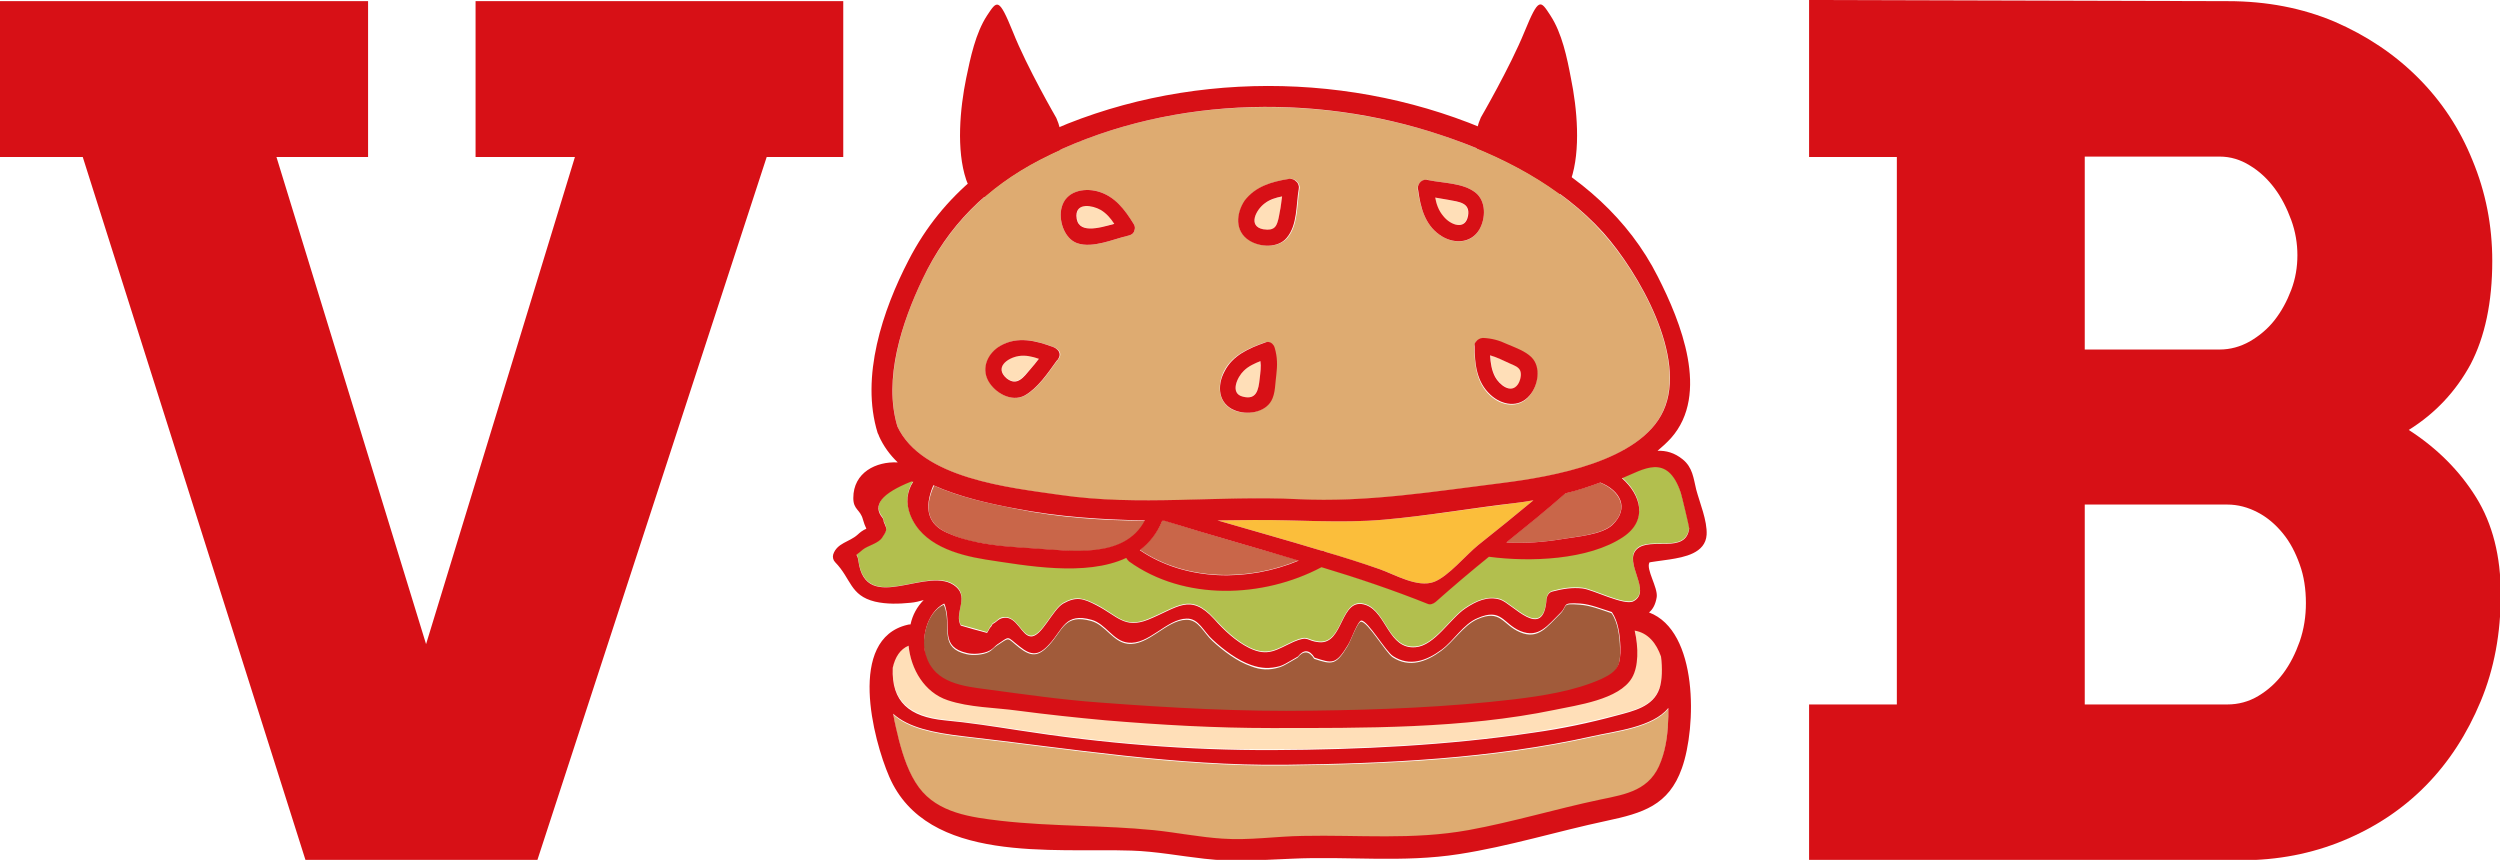 <?xml version="1.0" encoding="utf-8"?>
<!-- Generator: Adobe Illustrator 21.1.0, SVG Export Plug-In . SVG Version: 6.00 Build 0)  -->
<svg version="1.1" id="Layer_1" xmlns="http://www.w3.org/2000/svg" xmlns:xlink="http://www.w3.org/1999/xlink" x="0px" y="0px"
	 viewBox="0 0 646.6 222.4" style="enable-background:new 0 0 646.6 222.4;" xml:space="preserve">
<style type="text/css">
	.st0{fill:#D71016;}
	.st1{fill:#FFDFB8;}
	.st2{fill:#B2BF4E;}
	.st3{fill:#DEAB71;}
	.st4{fill:#C96649;}
	.st5{fill:#A15B3A;}
	.st6{fill:#FBBE3B;}
</style>
<g>
	<g>
		<g>
			<g>
				<path class="st0" d="M273.2,30.5c0,0-7.6-13.1-11.2-22.2c-3.7-9.1-4.1-8.2-6.7-4.3c-3,4.6-4.3,10.9-5.4,16.2
					c-1.6,7.8-2.6,18.6,0,26.3c2.5,7.5,12.2,4.3,16.8,1.5C273.1,44,276.5,37.9,273.2,30.5z"/>
				<path class="st0" d="M257.3,2.1c0,0-7.1,10.2-7.7,27.4c-0.7,17.2,1.7,20.4,6.6,20.9c0,0-3.6-1.9-3.9-15.2
					C251.9,21.8,254.6,6.3,257.3,2.1z"/>
				<path class="st0" d="M270.5,28.7c-0.7-1-1.5-2.6-2.4-4.4c0.1,0.7,0.2,1.4,0.4,2c0.6,3,2,5.8,2.6,8.8c0,0,0,0,0,0.1
					c1.9,7.5-7.2,13.1-7.2,13.1s3.5,0.4,7.6-5.7C275.4,36.5,272.7,32,270.5,28.7z"/>
			</g>
			<g>
				<path class="st0" d="M383,30.4c0,0,7.6-13.1,11.3-22.2C398-0.8,398.4,0,401,4c3,4.6,4.3,10.9,5.3,16.2c1.6,7.8,2.6,18.6,0,26.3
					c-2.5,7.5-12.2,4.3-16.8,1.5C383.1,44,379.7,37.9,383,30.4z"/>
				<path class="st0" d="M399,2.1c0,0,7,10.2,7.7,27.4c0.6,17.2-1.8,20.4-6.6,20.8c0,0,3.6-1.8,3.9-15.2
					C404.3,21.8,401.7,6.3,399,2.1z"/>
				<path class="st0" d="M385.7,28.6c0.7-1,1.6-2.6,2.4-4.3c-0.1,0.7-0.2,1.4-0.4,2c-1.2,5.8-3.2,13.5,0.8,18.7
					c1,1.3,2.4,2.5,3.9,3.3c0,0-3.5,0.4-7.6-5.7C380.8,36.5,383.6,32,385.7,28.6z"/>
			</g>
		</g>
		<g>
			<path class="st1" d="M244.2,186.1c6.5,0.7,12.8,1.6,19.3,2.6c21.8,3.4,43.8,5.2,65.9,5.1c22.3-0.1,45.1-1.2,67.2-4.5
				c7.2-1.1,14.4-2.6,21.4-4.4c4.5-1.2,9.6-2.2,11.2-7c0.7-2.1,0.9-5.4,0.4-8.3c-1.3-3.4-3.4-6.1-6.8-6.7c0.9,4.3,0.9,9.3-0.7,12.2
				c-3.3,5.6-14.4,7.1-20,8.3c-23.6,4.9-49.4,4.8-73.4,4.7c-14.5,0-28.4-0.8-42.8-2c-7.6-0.6-15.1-1.5-22.7-2.5
				c-5.9-0.8-12.5-0.8-18.1-2.7c-6-2-9.5-8-10.1-14.1c-2.2,0.9-3.5,3-4.1,5.5C230.4,181.3,235.3,185.1,244.2,186.1z"/>
			<path class="st2" d="M247.3,151.6c3.3,2.8-0.5,6.9,1.2,10c2.3,0.6,4.5,1.2,6.8,1.9c0.3-0.5,0.5-0.9,0.8-1.4
				c0.3-0.2,0.4-0.8,0.8-1c1.1-0.5,1.3-1.4,2.7-1.5c3.4-0.4,4.6,4.7,7,4.8c2.8,0.2,5.6-6.9,8.4-8.5c3.4-1.9,5.2-1.2,8.5,0.4
				c5.5,2.8,7.3,6.3,13.4,3.8c7.7-3.1,10.9-7,17.1-0.2c2.7,2.9,5.5,5.7,9.1,7.5c4.9,2.4,7.1,0.4,11.5-1.6c3.9-1.7,3.2-0.3,6.5,0.1
				c6.6,0.7,5.4-12,12.2-9.6c5.3,1.9,5.8,11.5,12.8,10.9c5-0.4,9-7.5,13-10.1c2.7-1.8,5.7-3.1,8.9-2.2c3.2,1,11.2,10.9,12-0.1
				c0.1-0.9,0.6-1.7,1.5-2c2.7-0.7,5-1.1,7.8-0.8c2.7,0.3,10.9,4.6,13.2,3.3c4.9-2.6-2.9-10.1,0.9-13.5c3.5-3.1,12.6,1.5,13.5-5.3
				c0.1-0.5-1.9-8.4-2.2-9.3c-3.5-10.4-9.6-5.9-15.2-3.7c4.8,4.1,6.9,10.8,0.3,15.2c-9,6-24.1,6.5-34.7,5.1
				c-4.7,3.8-9.3,7.6-13.8,11.7c-0.5,0.5-1.3,0.8-2,0.5c-9-3.6-18.2-6.6-27.5-9.5c-15.1,8-35.5,8.8-49.8-1.5
				c-0.3-0.2-0.6-0.6-0.7-0.9c-10.5,4.9-25.9,2-36.5,0.4c-7.4-1.1-16.5-3.8-19.4-11.6c-1.2-3.1-0.8-6.1,0.8-8.5
				c-0.1,0-0.2-0.1-0.4-0.1c-7.7,3-10.2,6.2-7.5,9.5c0.1,0.2,0.1,0.3,0.2,0.5c0,0.8,0.8,1.6,0.7,2.5c-0.1,0.9-0.6,1.3-1,2
				c-0.9,1.6-3.8,2.1-5.1,3.2c-2.4,2.1-1.4,0.5-1.1,2.8C223.9,159.5,240.4,145.7,247.3,151.6z"/>
			<path class="st3" d="M431.5,185.5c0-0.7,0-1.4,0-2.2c-4,5-13.9,6-19.6,7.3c-25.8,5.8-53.2,7.1-79.6,7.4
				c-28.3,0.3-55.4-4.2-83.3-7.4c-7.6-0.9-14.1-2.2-18-5.8c0.5,2.7,1,5.2,1.5,6.8c1.1,4.2,2.6,8.8,5.2,12.3
				c4.9,6.6,13.5,7.7,21.2,8.6c13.1,1.5,26.3,1,39.4,2.4c5.9,0.6,11.8,1.7,17.8,2.2c7,0.5,13.9-0.5,20.9-0.7
				c14.5-0.3,28.4,1.1,42.8-1.5c11.5-2.1,22.7-5.5,34.1-7.9c6.7-1.4,13-2.4,15.7-9.8C431,193.4,431.4,189.4,431.5,185.5z"/>
			<path class="st3" d="M335.5,129.2c18,0.9,35.3-2,53.1-4.2c12.6-1.6,35.5-5.5,41.5-18.6c6.4-13.9-6.4-36-15.5-46.1
				C403.7,48,388.2,40.1,372.9,35c-33.3-11.1-72.5-10-104,6.3c-13.6,7.1-23.6,17-30.3,30.9c-5.3,11.1-10.1,25.8-6.5,38.1
				c6.3,13.6,28.9,15.8,41.9,17.8C294.5,131.1,314.9,128.2,335.5,129.2z M396,92.6c2.6,2.6,1.7,7.3-0.5,9.9
				c-2.8,3.3-7.2,2.5-10.1-0.2c-3.6-3.3-4-8-4.1-12.6c0-0.5,0.2-0.9,0.4-1.2c0.3-0.5,0.8-0.8,1.6-0.8c2.3,0.1,4.2,0.6,6.3,1.6
				C391.7,90.1,394.3,90.9,396,92.6z M369,46.5c0.2,0,0.3,0,0.5,0.1c3.9,0.8,8.9,0.7,12.1,3.2c2.8,2.2,2.7,6.7,1,9.6
				c-2.3,3.9-7,3.7-10.3,1.3c-3.8-2.7-4.9-7.1-5.6-11.5C366.4,48,367.4,46.4,369,46.5z M322.1,51.9c2.7-3.7,6.9-4.9,11.3-5.6
				c0.3-0.1,0.6-0.1,0.9,0c0.4,0.1,0.8,0.3,1.1,0.6c0.3,0.3,0.6,0.7,0.7,1.2c0.1,0.3,0.1,0.5,0,0.8c-0.7,4-0.3,9.3-3.1,12.6
				c-2.3,2.7-6.9,2.5-9.7,0.7C319.3,59.8,319.7,55.2,322.1,51.9z M316.5,96.1c2.1-4.2,6.3-6,10.5-7.5c0.9-0.3,1.7,0,2.1,0.6
				c0.2,0.2,0.3,0.5,0.4,0.8c0.7,2.4,0.7,4.5,0.4,7c-0.2,2.2-0.2,4.8-1.3,6.7c-1.8,3.1-6.4,3.7-9.5,2.4
				C315.1,104.4,314.7,99.8,316.5,96.1z M274.6,53.6c1.2-4.1,5.7-5.1,9.3-4.1c4.4,1.2,7,4.8,9.3,8.4c0.4,0.6,0.4,1.2,0.2,1.7
				c-0.1,0.6-0.6,1.1-1.4,1.3c-4,0.9-9.3,3.4-13.4,2C275.2,61.7,273.7,56.8,274.6,53.6z M265.1,102.3c-3.4,1.8-7.7-0.7-9.4-3.8
				c-2-3.5,0-7.2,3.2-9.1c4.4-2.5,9.2-1.3,13.7,0.4c0.3,0.1,0.6,0.3,0.8,0.5c0.8,0.5,1.2,1.5,0.4,2.5c-0.1,0.1-0.1,0.2-0.2,0.3
				c0,0.1-0.1,0.1-0.2,0.2C271.1,96.5,268.5,100.4,265.1,102.3z"/>
			<path class="st1" d="M288.3,57.8c-1-1.4-2.1-2.7-3.5-3.6c-2.1-1.2-6.3-2-6.3,1.5C278.5,60.7,284.2,59,288.3,57.8z"/>
			<path class="st1" d="M326.7,59.3c1.3,0.3,2.5,0.3,3.3-0.9c0.6-1,0.8-2.5,1-3.6c0.3-1.4,0.5-2.7,0.6-4c-1.6,0.3-3.2,0.9-4.5,1.8
				C324.8,54.2,322.7,58.4,326.7,59.3z"/>
			<path class="st1" d="M379.6,55.8c0.6-3.4-2.4-3.6-5-4.1c-1.1-0.2-2.3-0.4-3.5-0.6c0.4,1.7,0.9,3.4,2,4.8
				C375,58.2,378.8,59.7,379.6,55.8z"/>
			<path class="st1" d="M392.7,99.4c0.6-0.9,1-2.5,0.6-3.5c-0.4-1-1.6-1.4-2.5-1.8c-1.8-0.8-3.5-1.8-5.3-2.2
				c0.1,1.9,0.3,3.9,1.3,5.6C387.9,99.4,390.9,102,392.7,99.4z"/>
			<path class="st1" d="M321.5,102.6c3.5,0.8,4-1.9,4.3-4.6c0.2-1.7,0.3-3.1,0.2-4.6c-1.6,0.6-3.1,1.3-4.3,2.5
				C320,97.5,318,101.7,321.5,102.6z"/>
			<path class="st1" d="M260.4,97.8c2.6,2.1,4.3-0.4,6.1-2.4c0.8-0.9,1.5-1.8,2.2-2.7c-1.7-0.6-3.5-0.9-5.3-0.7
				C260.5,92.6,257.1,95.1,260.4,97.8z"/>
			<path class="st4" d="M404.1,139.4c3.5-0.6,10-1.1,12.8-3.6c4.7-4.3,2-8.9-3.1-11c-2.9,1.1-6,2-9,2.8c-5,4.4-10.1,8.5-15.3,12.7
				C394.4,140.6,399.4,140.2,404.1,139.4z"/>
			<path class="st5" d="M239.5,170.1c2.3,6.8,9.6,7.7,15.7,8.5c9.7,1.3,19.4,2.6,29.1,3.4c18.5,1.4,36.6,2.4,55.2,2.1
				c17.2-0.3,34.7-0.9,51.8-2.9c7.4-0.9,15.9-2.2,22.8-5.3c4.3-1.9,5.1-3.6,4.9-8.3c-0.1-2.9-0.5-6.6-2.2-9c0,0,0,0,0,0
				c-2.7-0.9-5.4-2-8.2-2.2c-5-0.4-3,0.3-5.1,2.4c-3.3,3.2-5.6,6.8-10.4,4.7c-4.5-1.9-4.9-6.1-11.1-3.3c-3.5,1.6-6.1,5.8-9.2,8.1
				c-3.9,2.9-8.3,4.5-12.6,1.7c-1.8-1.2-6.5-9.3-8.2-9.2c-0.9,0-2.7,5.1-3.4,6.2c-3.1,5.2-4.1,4.9-8.7,3.4c-1.3-2.1-2.8-2.2-4.3-0.3
				c-0.6,0.4-1.3,0.7-1.9,1.1c-0.9,0.5-1.8,1.1-2.8,1.4c-2.6,0.8-4.9,0.7-7.4-0.3c-3.5-1.2-7.2-4-9.9-6.5c-2.4-2.2-3.6-5.6-6.8-5.5
				c-5.2,0.1-9.8,6.9-15.2,6.2c-3.8-0.5-5.7-4.9-9.4-5.9c-6.9-1.9-7.3,2.4-10.9,6.3c-2.8,3-4.6,3-7.7,0.6c-3.4-2.7-2.2-2.8-5.8-0.5
				c-0.8,0.5-1.1,1.1-2,1.6c-1.5,0.8-4.2,1-5.8,0.6c-7-1.6-4.1-6.6-5.5-11.7c-0.1-0.4-0.3-0.8-0.4-1.1
				C239.6,158.4,238,165.7,239.5,170.1z"/>
			<path class="st6" d="M370.9,150.5c3.7-1.4,8.4-7.1,11.4-9.5c4.8-3.8,9.6-7.7,14.3-11.6c-1.6,0.3-3.2,0.5-4.7,0.7
				c-11.3,1.4-22.6,3.3-33.9,4.3c-11.3,1-22.5,0-33.8,0.1c-3.1,0-6.2,0.1-9.3,0.1c8.9,2.6,17.9,5.1,26.8,7.8c0.4,0,0.7,0.1,1,0.3
				c4.7,1.4,9.4,2.9,14.1,4.5C360.9,148.6,366.6,152.1,370.9,150.5z"/>
			<path class="st4" d="M335.9,144.9c-11.6-3.4-23.2-6.6-34.7-10.3c-0.2,0-0.4,0-0.6,0c-1.4,3.3-3.4,5.7-5.8,7.6
				C306.7,150.3,322.8,150.4,335.9,144.9z"/>
			<path class="st4" d="M245.4,138c2.4,1.1,4.8,1.9,7.4,2.3c4.7,1,9.6,1.3,14.4,1.6c9.7,0.6,23.7,2.9,29.1-7.2
				c-11.2-0.1-22.3-0.8-33.6-3.1c-6.4-1.3-14.3-2.9-21.1-6C238.8,131.7,240.1,135.8,245.4,138z"/>
			<path class="st0" d="M431.8,144.7c3.8-0.6,9.3-1.6,9.6-6.4c0.2-3.6-1.8-8.3-2.7-11.7c-0.7-2.9-0.9-5.7-3.5-7.8
				c-2.1-1.7-4.3-2.3-6.5-2.2c1.2-1,2.4-2.1,3.5-3.3c10.1-11.4,2.5-30.1-3.4-41.7c-7.6-15.1-20.3-26-35.2-33.7
				c-35.7-18.5-80-20.8-117.5-5.9C258.3,39.2,243.9,50,235,67.3c-6.7,12.9-12.5,30.2-8,44.7c0.1,0.2,0.2,0.4,0.3,0.6c0,0,0,0,0,0.1
				c1.2,2.7,2.9,5,4.9,6.9c-5.6-0.3-11.5,2.6-11.5,9.2c0,3.1,1.8,2.9,2.5,5.6c1.1,3.9,1.6,1.1-1.4,3.9c-2.1,1.9-5.3,2.1-6.3,5.1
				c-0.2,0.7,0,1.5,0.5,2c4.2,4.3,3.8,8.6,10.3,10.2c3,0.7,6.2,0.6,9.2,0.3c1.2-0.1,2.3-0.4,3.4-0.7c-1.7,1.7-2.9,3.9-3.4,6.3
				c-0.3,0-0.5,0-0.8,0.1c-15.6,3.7-8.9,29.6-4.7,39.3c9.8,22.6,42.3,18.4,62.7,19.1c6.3,0.2,12.5,1.4,18.8,2.1
				c7.6,0.9,14.9,0.3,22.5,0c14.6-0.7,28.8,1.1,43.4-1.2c12.9-2,25.4-5.9,38.1-8.6c9.4-2,16.1-4,19.5-13.6
				c3.8-10.6,4.3-35.5-8.5-40.3c1-0.8,1.7-2.1,2-4c0.3-2.5-2.8-7.1-1.9-8.9C426.4,145.4,429.9,145,431.8,144.7z M413.9,206.8
				c-11.4,2.4-22.6,5.8-34.1,7.9c-14.4,2.6-28.3,1.2-42.8,1.5c-7,0.1-13.9,1.2-20.9,0.7c-6-0.4-11.9-1.6-17.8-2.2
				c-13.1-1.3-26.2-0.9-39.4-2.4c-7.7-0.9-16.3-2-21.2-8.6c-2.6-3.5-4.1-8.1-5.2-12.3c-0.4-1.6-1-4-1.5-6.8c4,3.6,10.4,4.9,18,5.8
				c28,3.2,55,7.7,83.3,7.4c26.4-0.3,53.7-1.6,79.6-7.4c5.7-1.3,15.6-2.3,19.6-7.3c0,0.8,0,1.6,0,2.2c-0.1,3.9-0.5,7.9-1.9,11.6
				C426.9,204.4,420.7,205.4,413.9,206.8z M222,145c-0.3-2.3-1.3-0.7,1.1-2.8c1.3-1.1,4.1-1.6,5.1-3.2c0.4-0.7,0.9-1.2,1-2
				c0.1-0.9-0.7-1.7-0.7-2.5c-0.1-0.2-0.1-0.3-0.2-0.5c-2.8-3.3-0.3-6.4,7.5-9.5c0.1,0.1,0.2,0.1,0.4,0.1c-1.6,2.4-2,5.4-0.8,8.5
				c3,7.8,12,10.4,19.4,11.6c10.6,1.6,26,4.5,36.5-0.4c0.1,0.3,0.4,0.6,0.7,0.9c14.3,10.3,34.7,9.5,49.8,1.5
				c9.3,2.8,18.5,5.9,27.5,9.5c0.7,0.3,1.5-0.1,2-0.5c4.5-4,9.1-7.9,13.8-11.7c10.5,1.4,25.7,0.9,34.7-5.1c6.6-4.4,4.5-11-0.3-15.2
				c5.5-2.2,11.7-6.7,15.2,3.7c0.3,0.9,2.2,8.9,2.2,9.3c-0.9,6.7-10,2.1-13.5,5.3c-3.7,3.4,4,10.9-0.9,13.5
				c-2.3,1.3-10.5-3-13.2-3.3c-2.7-0.3-5.1,0.1-7.8,0.8c-0.9,0.2-1.4,1.1-1.5,2c-0.8,11-8.8,1.1-12,0.1c-3.2-1-6.2,0.4-8.9,2.2
				c-4,2.6-8,9.7-13,10.1c-7,0.6-7.5-9-12.8-10.9c-6.8-2.4-5.6,10.3-12.2,9.6c-3.3-0.3-2.5-1.8-6.5-0.1c-4.4,2-6.6,4-11.5,1.6
				c-3.6-1.8-6.5-4.6-9.1-7.5c-6.2-6.8-9.4-2.9-17.1,0.2c-6.1,2.4-7.9-1-13.4-3.8c-3.3-1.7-5.1-2.3-8.5-0.4
				c-2.8,1.6-5.6,8.7-8.4,8.5c-2.4-0.1-3.6-5.3-7-4.8c-1.4,0.2-1.7,1-2.7,1.5c-0.4,0.2-0.4,0.8-0.8,1c-0.3,0.5-0.5,0.9-0.8,1.4
				c-2.3-0.6-4.5-1.2-6.8-1.9c-1.8-3.1,2.1-7.1-1.2-10C240.4,145.7,223.9,159.5,222,145z M232.1,110.3c-3.7-12.3,1.2-27,6.5-38.1
				c6.6-13.9,16.6-23.8,30.3-30.9c31.6-16.3,70.7-17.5,104-6.3c15.4,5.1,30.8,13,41.8,25.2c9,10.1,21.9,32.3,15.5,46.1
				c-6,13.1-28.9,17-41.5,18.6c-17.8,2.2-35.1,5.1-53.1,4.2c-20.6-1-41,1.9-61.5-1.1C261,126.1,238.4,123.8,232.1,110.3z
				 M342.7,142.7c-0.3-0.2-0.7-0.3-1-0.3c-8.9-2.7-17.9-5.2-26.8-7.8c3.1,0,6.2-0.1,9.3-0.1c11.3-0.1,22.5,0.9,33.8-0.1
				c11.4-1,22.6-3,33.9-4.3c1.5-0.2,3.1-0.4,4.7-0.7c-4.7,3.9-9.5,7.8-14.3,11.6c-3.1,2.5-7.7,8.1-11.4,9.5
				c-4.3,1.6-10.1-1.9-14.1-3.3C352.2,145.6,347.5,144.1,342.7,142.7z M241.4,125.5c6.9,3.1,14.7,4.8,21.1,6
				c11.3,2.2,22.5,2.9,33.6,3.1c-5.3,10.1-19.3,7.8-29.1,7.2c-4.8-0.3-9.7-0.6-14.4-1.6c-2.5-0.5-5-1.2-7.4-2.3
				C240.1,135.8,238.8,131.7,241.4,125.5z M300.6,134.7c0.2,0,0.4,0,0.6,0c11.5,3.6,23.1,6.8,34.7,10.3c-13.1,5.5-29.2,5.4-41.1-2.7
				C297.3,140.4,299.3,137.9,300.6,134.7z M404.9,127.6c3-0.7,6-1.7,9-2.8c5.1,2,7.7,6.6,3.1,11c-2.7,2.5-9.2,3-12.8,3.6
				c-4.8,0.8-9.7,1.2-14.6,0.9C394.7,136.2,399.9,132,404.9,127.6z M244.2,156.1c0.2,0.3,0.3,0.7,0.4,1.1c1.4,5.2-1.5,10.1,5.5,11.7
				c1.6,0.4,4.3,0.2,5.8-0.6c1-0.5,1.3-1.1,2-1.6c3.5-2.3,2.3-2.2,5.8,0.5c3,2.4,4.9,2.5,7.7-0.6c3.6-3.9,4-8.2,10.9-6.3
				c3.7,1,5.6,5.5,9.4,5.9c5.4,0.7,10-6.1,15.2-6.2c3.2-0.1,4.4,3.4,6.8,5.5c2.7,2.5,6.4,5.3,9.9,6.5c2.6,0.9,4.8,1,7.4,0.3
				c1-0.3,1.9-0.9,2.8-1.4c0.6-0.4,1.3-0.7,1.9-1.1c1.5-1.9,3-1.8,4.3,0.3c4.6,1.5,5.5,1.9,8.7-3.4c0.7-1.1,2.5-6.2,3.4-6.2
				c1.7,0,6.3,8,8.2,9.2c4.3,2.8,8.7,1.2,12.6-1.7c3.1-2.3,5.6-6.6,9.2-8.1c6.3-2.8,6.6,1.4,11.1,3.3c4.8,2,7.1-1.5,10.4-4.7
				c2-2,0.1-2.7,5.1-2.4c2.8,0.2,5.5,1.4,8.2,2.2c0,0,0,0,0,0c1.7,2.5,2.1,6.1,2.2,9c0.1,4.7-0.6,6.3-4.9,8.3
				c-6.9,3.1-15.3,4.4-22.8,5.3c-17.1,2-34.6,2.7-51.8,2.9c-18.6,0.3-36.6-0.7-55.2-2.1c-9.7-0.7-19.4-2.1-29.1-3.4
				c-6.1-0.8-13.5-1.6-15.7-8.5C238,165.7,239.6,158.4,244.2,156.1z M235,167c0.6,6.1,4.1,12.1,10.1,14.1c5.6,1.9,12.3,1.9,18.1,2.7
				c7.6,1,15.1,1.8,22.7,2.5c14.4,1.2,28.3,2,42.8,2c24,0,49.8,0.2,73.4-4.7c5.6-1.2,16.7-2.6,20-8.3c1.7-2.9,1.7-7.8,0.7-12.2
				c3.5,0.6,5.6,3.3,6.8,6.7c0.4,2.9,0.3,6.2-0.4,8.3c-1.6,4.7-6.7,5.8-11.2,7c-7,1.9-14.2,3.4-21.4,4.4
				c-22.1,3.3-44.9,4.4-67.2,4.5c-22.1,0.1-44.1-1.7-65.9-5.1c-6.5-1-12.8-2-19.3-2.6c-8.9-0.9-13.7-4.7-13.3-13.6
				C231.5,170,232.8,167.9,235,167z"/>
			<path class="st0" d="M273.7,92.8c0.7-1,0.3-2-0.4-2.5c-0.2-0.2-0.5-0.4-0.8-0.5c-4.5-1.7-9.3-2.9-13.7-0.4
				c-3.2,1.8-5.1,5.6-3.2,9.1c1.7,3.1,6,5.6,9.4,3.8c3.4-1.9,6-5.8,8.3-9c0.1-0.1,0.1-0.1,0.2-0.2C273.6,93,273.7,92.9,273.7,92.8z
				 M263.4,92.1c1.8-0.3,3.6,0.1,5.3,0.7c-0.7,0.9-1.4,1.8-2.2,2.7c-1.7,2-3.4,4.5-6.1,2.4C257.1,95.1,260.5,92.6,263.4,92.1z"/>
			<path class="st0" d="M278.6,62.9c4.1,1.4,9.4-1.1,13.4-2c0.8-0.2,1.3-0.7,1.4-1.3c0.2-0.5,0.2-1.1-0.2-1.7
				c-2.3-3.7-4.9-7.2-9.3-8.4c-3.7-1-8.2,0-9.3,4.1C273.7,56.8,275.2,61.7,278.6,62.9z M278.4,55.8c0-3.5,4.2-2.7,6.3-1.5
				c1.5,0.9,2.6,2.2,3.5,3.6C284.2,59,278.5,60.7,278.4,55.8z"/>
			<path class="st0" d="M381.8,88.3c-0.3,0.3-0.5,0.7-0.4,1.2c0,4.6,0.5,9.3,4.1,12.6c2.9,2.7,7.3,3.5,10.1,0.2
				c2.2-2.5,3.1-7.3,0.5-9.9c-1.6-1.6-4.2-2.5-6.3-3.4c-2.1-1-4-1.5-6.3-1.6C382.6,87.5,382.1,87.9,381.8,88.3z M385.4,91.9
				c1.8,0.5,3.5,1.4,5.3,2.2c0.9,0.4,2.1,0.8,2.5,1.8c0.4,1,0,2.6-0.6,3.5c-1.8,2.6-4.8,0.1-5.9-1.9
				C385.8,95.8,385.5,93.9,385.4,91.9z"/>
			<path class="st0" d="M372.3,60.7c3.3,2.4,8,2.5,10.3-1.3c1.7-2.9,1.8-7.4-1-9.6c-3.2-2.5-8.2-2.4-12.1-3.2
				c-0.2,0-0.3-0.1-0.5-0.1c-1.6-0.2-2.6,1.5-2.2,2.7C367.4,53.6,368.5,58,372.3,60.7z M371.2,51.1c1.2,0.2,2.3,0.4,3.5,0.6
				c2.6,0.5,5.6,0.7,5,4.1c-0.7,3.9-4.6,2.4-6.4,0.1C372.1,54.5,371.5,52.8,371.2,51.1z"/>
			<path class="st0" d="M319.3,106.1c3.1,1.3,7.7,0.7,9.5-2.4c1.1-1.9,1-4.6,1.3-6.7c0.3-2.5,0.3-4.6-0.4-7
				c-0.1-0.3-0.2-0.6-0.4-0.8c-0.4-0.6-1.2-1-2.1-0.6c-4.2,1.5-8.4,3.3-10.5,7.5C314.7,99.8,315.1,104.4,319.3,106.1z M325.8,98
				c-0.3,2.8-0.8,5.5-4.3,4.6c-3.5-0.8-1.5-5.1,0.2-6.7c1.2-1.2,2.8-1.9,4.3-2.5C326.2,94.8,326,96.3,325.8,98z"/>
			<path class="st0" d="M323.1,62.2c2.8,1.8,7.5,2,9.7-0.7c2.8-3.3,2.4-8.6,3.1-12.6c0-0.3,0.1-0.5,0-0.8c-0.1-0.5-0.3-0.9-0.7-1.2
				c-0.3-0.3-0.6-0.5-1.1-0.6c-0.3-0.1-0.6-0.1-0.9,0c-4.3,0.7-8.5,1.9-11.3,5.6C319.7,55.2,319.3,59.8,323.1,62.2z M331.6,50.8
				c-0.2,1.3-0.3,2.7-0.6,4c-0.2,1.1-0.4,2.6-1,3.6c-0.7,1.1-2,1.1-3.3,0.9c-4-0.8-1.9-5,0.4-6.7C328.4,51.6,330,51.1,331.6,50.8z"
				/>
		</g>
	</g>
	<g>
		<path class="st0" d="M123,0.3h95.1v40.3h-19.8L139,222.4H79L21.4,40.6H0V0.3h95.2v40.3H71.5l38.7,126l38.5-126H123V0.3z"/>
	</g>
	<g>
		<path class="st0" d="M467.9,182.2h22.7V40.6h-22.7V0l108.3,0.3c10.1,0,19.3,1.8,27.6,5.3c8.3,3.6,15.5,8.4,21.6,14.5
			c6.1,6.1,10.8,13.2,14.1,21.4c3.4,8.2,5.1,16.8,5.1,26c0,10.7-1.9,19.6-5.6,26.7c-3.8,7-9.1,12.7-16,17
			c7.3,4.7,13.1,10.5,17.4,17.4s6.4,15.3,6.4,25.1c0,10.1-1.7,19.3-5.2,27.7c-3.5,8.4-8.2,15.7-14.2,21.8
			c-6,6.1-13.1,10.8-21.3,14.2s-17,5.1-26.5,5.1H467.9V182.2z M539.2,40.6v49.8h34.9c2.7,0,5.3-0.7,7.8-2.1c2.4-1.4,4.6-3.2,6.4-5.5
			c1.8-2.3,3.2-4.9,4.3-7.8c1.1-2.9,1.6-5.9,1.6-9c0-3-0.5-6.1-1.6-9.1c-1.1-3-2.5-5.8-4.3-8.2c-1.8-2.4-3.9-4.4-6.4-5.9
			c-2.4-1.5-5-2.3-7.8-2.3H539.2z M539.2,130.5v51.7h36.9c2.8,0,5.5-0.7,8-2.2s4.6-3.4,6.4-5.8c1.8-2.4,3.2-5.2,4.3-8.3
			c1.1-3.2,1.6-6.5,1.6-9.9c0-3.6-0.5-7-1.6-10c-1.1-3.1-2.5-5.8-4.4-8.1c-1.9-2.3-4-4.1-6.5-5.4s-5.1-2-7.8-2H539.2z"/>
	</g>
</g>
</svg>
